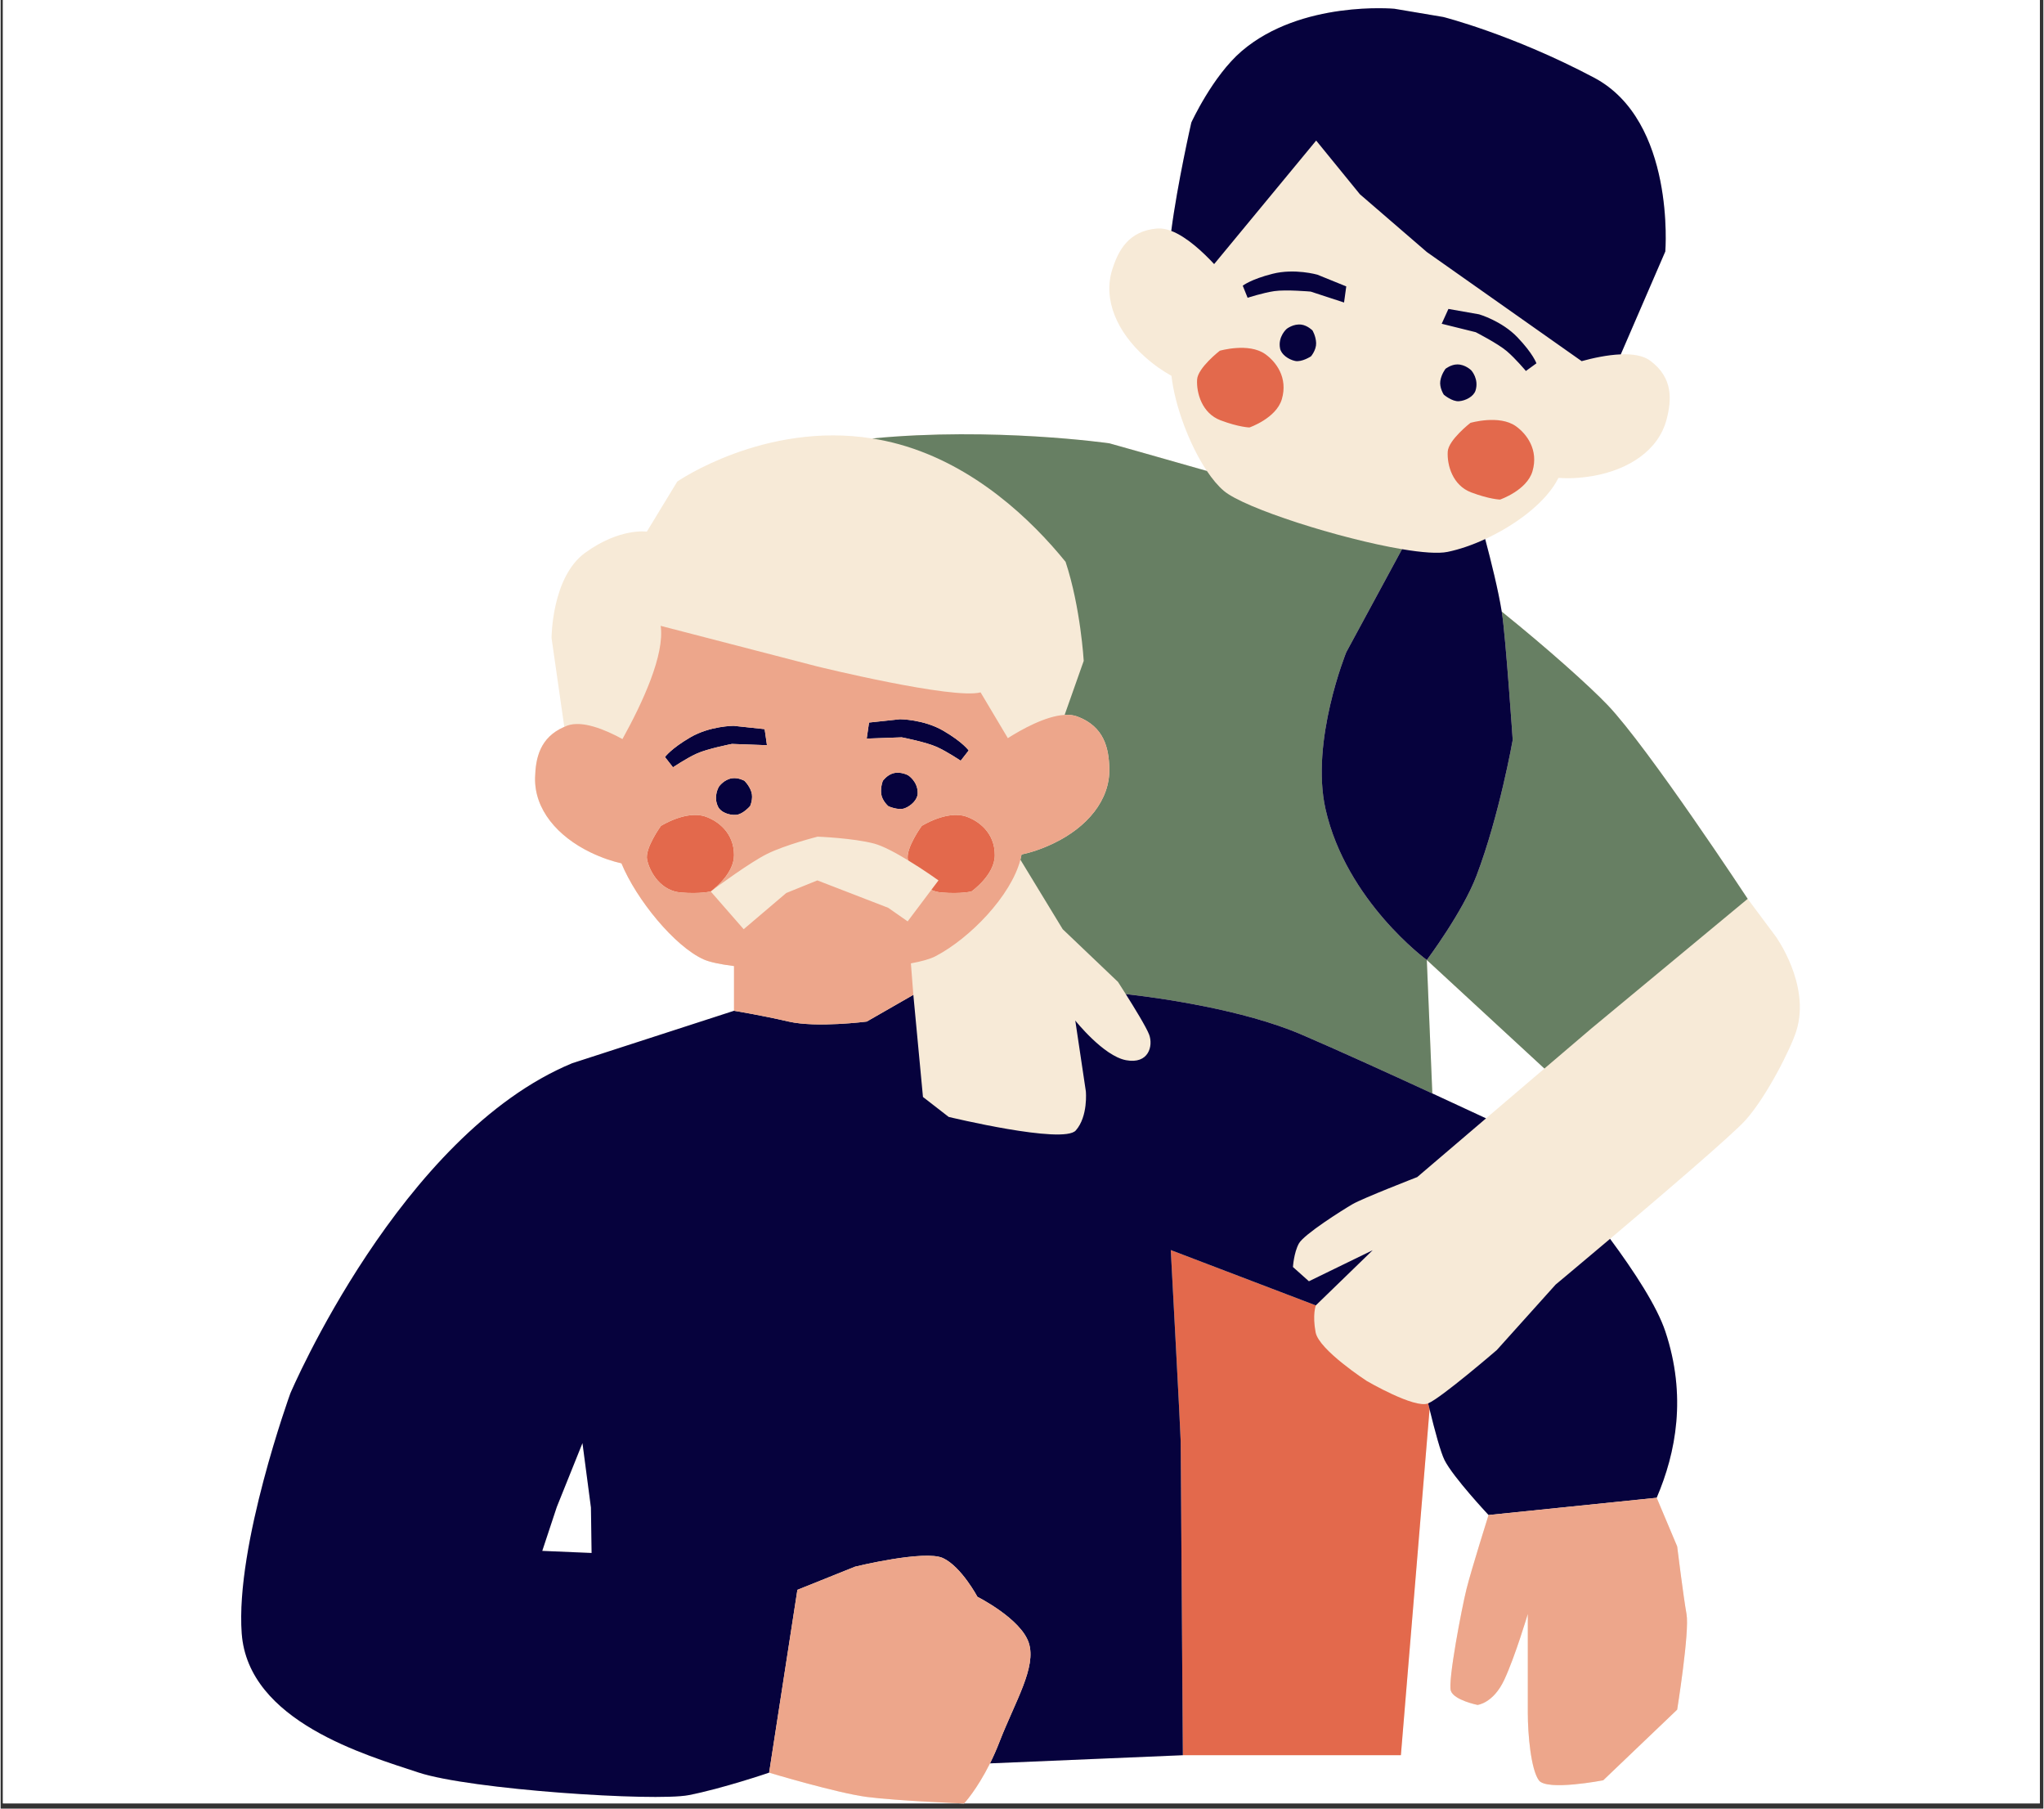 <svg xmlns="http://www.w3.org/2000/svg" xmlns:xlink="http://www.w3.org/1999/xlink" width="260" zoomAndPan="magnify" viewBox="0 0 194.88 172.5" height="230" preserveAspectRatio="xMidYMid meet" version="1.0"><rect x="0" y="0" width="194.88" height="172.5" fill="#333333" stroke="none"/><defs><clipPath id="5bde215e58"><path d="M 0.223 0 L 194.539 0 L 194.539 172 L 0.223 172 Z M 0.223 0 " clip-rule="nonzero"/></clipPath><clipPath id="23de75915b"><path d="M 22.387 0 L 172 0 L 172 172 L 22.387 172 Z M 22.387 0 " clip-rule="nonzero"/></clipPath><clipPath id="ca233c3a7c"><path d="M 22.387 0 L 160 0 L 160 172 L 22.387 172 Z M 22.387 0 " clip-rule="nonzero"/></clipPath><clipPath id="6faa698559"><path d="M 50 59 L 161 59 L 161 172 L 50 172 Z M 50 59 " clip-rule="nonzero"/></clipPath></defs><g clip-path="url(#5bde215e58)"><path fill="#ffffff" d="M 0.223 0 L 194.656 0 L 194.656 172 L 0.223 172 Z M 0.223 0 " fill-opacity="1" fill-rule="nonzero"/><path fill="#ffffff" d="M 0.223 0 L 194.656 0 L 194.656 172 L 0.223 172 Z M 0.223 0 " fill-opacity="1" fill-rule="nonzero"/></g><g clip-path="url(#23de75915b)"><path fill="#f7ead7" d="M 169.344 89.312 L 166.672 85.727 C 166.672 85.727 157.18 71.309 153.32 67.258 C 151.543 65.398 147.547 61.828 143.211 58.332 C 142.883 56.312 142.191 53.523 141.629 51.414 C 144.387 50.145 147.105 48.152 148.371 46.031 C 148.449 45.902 148.531 45.75 148.617 45.582 C 149.484 45.645 150.582 45.621 151.871 45.402 C 155.324 44.809 158.168 42.949 158.934 40.004 C 159.414 38.164 159.586 36.055 157.379 34.406 C 156.699 33.898 155.668 33.754 154.566 33.797 L 158.812 23.984 C 158.812 23.984 159.805 11.535 152.02 7.41 C 144.234 3.285 137.633 1.621 137.633 1.621 L 132.973 0.836 C 132.973 0.836 124.078 0.012 118.398 4.875 C 115.621 7.254 113.594 11.688 113.594 11.688 C 113.594 11.688 112.27 17.504 111.68 22.023 C 111.223 21.848 110.773 21.762 110.348 21.793 C 107.602 22.016 106.625 23.891 106.051 25.707 C 105.133 28.609 106.551 31.695 109.156 34.027 C 110.086 34.855 110.957 35.438 111.699 35.844 C 112.016 38.684 113.41 42.43 115.078 44.918 C 110.043 43.477 105.77 42.281 105.77 42.281 C 105.77 42.281 94.691 40.699 83.156 41.82 C 72.863 40.184 64.555 45.926 64.555 45.926 L 61.648 50.707 C 61.648 50.707 59.078 50.316 55.762 52.723 C 52.559 55.047 52.559 60.852 52.559 60.852 L 53.773 69.324 C 51.434 70.336 51.035 72.328 50.988 74.164 C 50.91 77.203 53.129 79.777 56.281 81.301 C 57.402 81.84 58.398 82.156 59.227 82.344 C 60.656 85.809 64.312 90.27 67.066 91.504 C 67.645 91.766 68.668 91.977 69.965 92.141 L 69.965 96.406 L 54.52 101.41 C 38.133 108.203 27.641 132.891 27.641 132.891 C 27.641 132.891 22.383 147.375 23 155.789 C 23.617 164.203 34.906 167.406 39.836 169.047 C 44.77 170.688 62.434 171.836 65.629 171.215 C 68.824 170.598 73.316 169.07 73.316 169.07 C 73.316 169.07 79.77 171.012 82.648 171.387 C 85.527 171.762 91.91 172.012 91.91 172.012 C 91.91 172.012 93.129 170.711 94.387 168.184 L 112.785 167.406 L 133.586 167.406 L 136.32 134.41 C 136.82 136.449 137.379 138.516 137.75 139.258 C 138.574 140.902 141.949 144.496 141.949 144.5 C 141.949 144.5 140.301 149.738 139.848 151.535 C 139.398 153.332 138.051 160.367 138.352 161.262 C 138.648 162.16 140.898 162.609 140.898 162.609 C 140.898 162.609 142.398 162.461 143.445 160.215 C 144.496 157.969 145.695 153.93 145.695 153.93 C 145.695 153.93 145.695 161.262 145.695 163.359 C 145.695 165.453 145.996 168.75 146.746 169.797 C 147.492 170.844 152.891 169.797 152.891 169.797 L 159.941 163.059 C 159.941 163.059 161.137 155.617 160.836 153.949 C 160.535 152.281 159.941 147.492 159.941 147.492 L 157.988 142.852 C 159.836 138.543 160.867 133.137 158.812 126.98 C 158.02 124.605 155.875 121.309 153.543 118.156 C 158.445 114.016 165.227 108.223 166.48 106.82 C 168.48 104.582 170.801 99.988 171.32 98.301 C 172.684 93.902 169.344 89.312 169.344 89.312 Z M 51.672 147.918 L 53.059 143.73 L 55.508 137.637 L 56.316 143.785 L 56.379 148.117 Z M 141.711 106.664 C 140.242 105.98 138.477 105.16 136.586 104.289 L 136.059 91.562 L 147.281 101.914 Z M 141.711 106.664 " fill-opacity="1" fill-rule="nonzero"/></g><path fill="#677f63" d="M 166.672 85.727 L 151.781 98.074 L 147.277 101.914 L 136.059 91.562 C 136.059 91.562 139.469 87.02 140.801 83.52 C 142.988 77.766 144.254 70.574 144.254 70.574 C 144.254 70.574 143.582 60.723 143.23 58.477 C 143.227 58.43 143.215 58.379 143.207 58.332 C 147.547 61.828 151.543 65.398 153.32 67.258 C 157.18 71.309 166.672 85.727 166.672 85.727 Z M 126.398 77.16 C 124.938 70.676 128.375 62.207 128.375 62.207 L 133.695 52.379 C 127.793 51.387 118.664 48.484 116.695 46.816 C 116.145 46.352 115.598 45.695 115.078 44.918 C 110.043 43.477 105.77 42.281 105.77 42.281 C 105.77 42.281 94.691 40.699 83.156 41.82 C 84.008 41.957 84.867 42.137 85.738 42.379 C 92.938 44.383 98.371 49.609 101.598 53.586 C 103.035 57.934 103.328 63.031 103.328 63.031 L 101.508 68.184 C 101.945 68.16 102.359 68.203 102.723 68.34 C 105.301 69.309 105.723 71.383 105.77 73.289 C 105.848 76.328 103.633 78.902 100.477 80.422 C 99.297 80.992 98.25 81.316 97.398 81.5 C 97.363 81.684 97.324 81.852 97.289 81.996 L 101.324 88.625 L 106.598 93.652 C 106.598 93.652 106.91 94.133 107.336 94.809 C 110.648 95.188 118.535 96.289 124.086 98.664 C 127.426 100.094 132.309 102.316 136.586 104.289 L 136.059 91.562 C 136.059 91.562 128.375 85.945 126.398 77.16 Z M 126.398 77.16 " fill-opacity="1" fill-rule="nonzero"/><path fill="#e3694c" d="M 136.188 133.848 C 136.23 134.035 136.277 134.223 136.324 134.41 L 133.586 167.406 L 112.785 167.406 C 112.785 167.406 112.578 138.062 112.578 137.445 C 112.578 136.832 111.633 119.227 111.633 119.227 L 125.469 124.504 C 125.469 124.504 125.133 125.398 125.453 127.078 C 125.773 128.758 130.336 131.715 130.336 131.715 C 130.336 131.715 134.914 134.387 136.188 133.848 Z M 67.246 77.883 C 65.418 77.242 62.992 78.773 62.992 78.773 C 62.992 78.773 61.43 80.918 61.676 82.008 C 61.961 83.273 63.023 84.973 64.898 85.125 C 66.773 85.277 67.742 85.023 67.742 85.023 C 67.742 85.023 67.777 84.996 67.844 84.945 C 68.273 84.613 69.957 83.223 69.965 81.57 C 69.969 79.426 68.434 78.297 67.246 77.883 Z M 92.129 77.883 C 90.297 77.242 87.875 78.773 87.875 78.773 C 87.875 78.773 86.309 80.918 86.555 82.008 C 86.559 82.023 86.562 82.035 86.566 82.051 C 88.105 82.984 89.473 83.969 89.473 83.969 L 88.785 84.879 C 89.086 85.008 89.418 85.098 89.777 85.125 C 91.652 85.277 92.621 85.023 92.621 85.023 C 92.621 85.023 94.836 83.469 94.844 81.57 C 94.852 79.426 93.312 78.297 92.129 77.883 Z M 116.379 40.086 C 118.137 40.75 119.141 40.77 119.141 40.77 C 119.141 40.77 121.699 39.891 122.23 38.07 C 122.832 36.008 121.668 34.5 120.645 33.773 C 119.062 32.652 116.309 33.453 116.309 33.453 C 116.309 33.453 114.211 35.082 114.145 36.199 C 114.07 37.496 114.621 39.422 116.379 40.086 Z M 144.555 40.648 C 142.973 39.527 140.219 40.332 140.219 40.332 C 140.219 40.332 138.121 41.961 138.055 43.074 C 137.98 44.371 138.527 46.297 140.289 46.961 C 142.047 47.625 143.047 47.648 143.047 47.648 C 143.047 47.648 145.609 46.766 146.141 44.945 C 146.742 42.887 145.578 41.379 144.555 40.648 Z M 144.555 40.648 " fill-opacity="1" fill-rule="nonzero"/><g clip-path="url(#ca233c3a7c)"><path fill="#06023d" d="M 157.988 142.852 L 141.949 144.496 C 141.949 144.496 138.574 140.898 137.75 139.258 C 137.379 138.516 136.82 136.449 136.324 134.41 C 136.277 134.223 136.23 134.035 136.188 133.848 C 137.461 133.312 142.742 128.758 142.742 128.758 L 148.348 122.52 C 148.348 122.52 150.609 120.633 153.543 118.156 C 155.875 121.305 158.02 124.602 158.812 126.98 C 160.867 133.137 159.836 138.543 157.988 142.852 Z M 123.852 118.605 C 123.371 119.484 123.289 120.844 123.289 120.844 L 124.812 122.203 L 130.895 119.242 L 125.469 124.504 L 111.633 119.227 C 111.633 119.227 112.578 136.832 112.578 137.445 C 112.578 138.062 112.785 167.406 112.785 167.406 L 94.387 168.184 C 94.691 167.57 95 166.891 95.289 166.137 C 96.793 162.262 98.84 159.012 98.09 156.695 C 97.34 154.383 93.188 152.297 93.188 152.297 C 93.188 152.297 91.648 149.418 89.902 148.605 C 88.156 147.797 81.52 149.422 81.52 149.422 L 76.012 151.633 L 73.316 169.07 C 73.316 169.07 68.824 170.598 65.629 171.215 C 62.434 171.836 44.77 170.688 39.84 169.047 C 34.906 167.406 23.617 164.203 23 155.789 C 22.383 147.375 27.641 132.891 27.641 132.891 C 27.641 132.891 38.133 108.203 54.52 101.41 L 69.965 96.406 L 69.969 96.406 C 69.969 96.406 72.512 96.816 75.18 97.434 C 77.852 98.047 82.625 97.434 82.625 97.434 L 87.074 94.883 L 87.992 104.625 L 90.445 106.527 C 90.445 106.527 101.379 109.168 102.57 107.82 C 103.762 106.473 103.531 104.086 103.531 104.086 L 102.523 97.336 C 102.523 97.336 105.203 100.715 107.363 101.117 C 109.523 101.523 109.973 99.758 109.57 98.68 C 109.305 97.977 108.129 96.059 107.336 94.809 C 110.648 95.188 118.539 96.289 124.086 98.664 C 127.426 100.094 132.309 102.316 136.59 104.289 C 138.477 105.16 140.246 105.98 141.711 106.664 L 135.145 112.266 C 135.145 112.266 129.938 114.285 128.977 114.848 C 128.016 115.406 124.332 117.727 123.852 118.605 Z M 56.379 148.117 L 56.316 143.781 L 55.508 137.637 L 53.059 143.73 L 51.672 147.918 Z M 136.059 91.562 C 136.059 91.562 139.469 87.02 140.801 83.52 C 142.988 77.766 144.254 70.574 144.254 70.574 C 144.254 70.574 143.582 60.723 143.23 58.477 C 143.227 58.43 143.215 58.379 143.207 58.332 C 142.883 56.312 142.191 53.523 141.629 51.414 C 140.402 51.984 139.164 52.406 138.043 52.637 C 137.156 52.82 135.59 52.699 133.695 52.379 L 128.375 62.207 C 128.375 62.207 124.938 70.676 126.395 77.16 C 128.375 85.945 136.059 91.562 136.059 91.562 Z M 70.953 74.465 C 70.953 74.465 70.379 74.141 69.785 74.227 C 69.023 74.336 68.547 74.996 68.547 74.996 C 68.547 74.996 67.93 75.934 68.457 76.969 C 68.719 77.48 69.508 77.77 70.168 77.719 C 70.828 77.668 71.504 76.875 71.504 76.875 C 71.504 76.875 71.828 76.156 71.621 75.527 C 71.418 74.895 70.953 74.465 70.953 74.465 Z M 85.121 73.762 C 84.547 73.934 84.164 74.473 84.164 74.473 C 84.164 74.473 83.926 75.059 84.008 75.719 C 84.09 76.379 84.688 76.891 84.688 76.891 C 84.688 76.891 85.633 77.324 86.254 77.09 C 86.875 76.855 87.469 76.262 87.488 75.688 C 87.527 74.527 86.57 73.941 86.57 73.941 C 86.57 73.941 85.855 73.543 85.121 73.762 Z M 66.418 71.871 C 67.438 71.406 69.766 70.953 69.766 70.953 L 73.109 71.074 L 72.887 69.543 L 69.93 69.227 C 69.93 69.227 67.676 69.23 65.801 70.324 C 63.926 71.418 63.379 72.203 63.379 72.203 L 64.145 73.184 C 64.145 73.184 65.395 72.336 66.418 71.871 Z M 89.316 71.242 C 90.34 71.707 91.59 72.555 91.59 72.555 L 92.352 71.578 C 92.352 71.578 91.809 70.789 89.934 69.695 C 88.059 68.602 85.801 68.598 85.801 68.598 L 82.848 68.914 L 82.625 70.445 L 85.965 70.324 C 85.965 70.324 88.293 70.777 89.316 71.242 Z M 122.695 31.363 C 122.695 31.363 121.84 32.09 122.059 33.23 C 122.168 33.797 122.848 34.289 123.496 34.426 C 124.145 34.559 125.012 33.984 125.012 33.984 C 125.012 33.984 125.523 33.383 125.5 32.719 C 125.48 32.059 125.152 31.516 125.152 31.516 C 125.152 31.516 124.688 31.043 124.094 30.961 C 123.336 30.859 122.695 31.363 122.695 31.363 Z M 140.703 37.262 C 141.062 36.156 140.305 35.328 140.305 35.328 C 140.305 35.328 139.73 34.746 138.961 34.758 C 138.363 34.762 137.844 35.176 137.844 35.176 C 137.844 35.176 137.453 35.672 137.348 36.328 C 137.246 36.984 137.68 37.641 137.68 37.641 C 137.68 37.641 138.469 38.32 139.129 38.266 C 139.789 38.215 140.523 37.805 140.703 37.262 Z M 128.375 27.316 L 125.621 26.199 C 125.621 26.199 123.453 25.578 121.348 26.113 C 119.242 26.645 118.5 27.25 118.5 27.25 L 118.965 28.402 C 118.965 28.402 120.402 27.93 121.512 27.766 C 122.625 27.602 124.984 27.812 124.984 27.812 L 128.164 28.852 Z M 145.512 35.383 L 146.516 34.652 C 146.516 34.652 146.211 33.746 144.711 32.176 C 143.215 30.605 141.047 29.98 141.047 29.98 L 138.121 29.465 L 137.48 30.879 L 140.727 31.684 C 140.727 31.684 142.836 32.762 143.691 33.492 C 144.543 34.219 145.512 35.383 145.512 35.383 Z M 115.77 25.188 L 125.504 13.406 L 129.676 18.527 L 136.059 24.035 L 150.832 34.445 C 151.863 34.16 153.262 33.848 154.566 33.797 L 158.812 23.984 C 158.812 23.984 159.805 11.535 152.02 7.41 C 144.234 3.285 137.633 1.621 137.633 1.621 L 132.973 0.836 C 132.973 0.836 124.078 0.012 118.398 4.875 C 115.621 7.254 113.594 11.688 113.594 11.688 C 113.594 11.688 112.266 17.504 111.68 22.023 C 113.172 22.594 114.742 24.082 115.77 25.188 Z M 115.77 25.188 " fill-opacity="1" fill-rule="nonzero"/></g><g clip-path="url(#6faa698559)"><path fill="#eda68b" d="M 159.945 163.059 L 152.891 169.797 C 152.891 169.797 147.496 170.844 146.746 169.797 C 145.996 168.75 145.695 165.453 145.695 163.359 C 145.695 161.262 145.695 153.93 145.695 153.93 C 145.695 153.93 144.496 157.969 143.449 160.215 C 142.398 162.461 140.898 162.609 140.898 162.609 C 140.898 162.609 138.652 162.16 138.352 161.262 C 138.051 160.367 139.402 153.328 139.852 151.535 C 140.301 149.738 141.949 144.5 141.949 144.5 L 157.988 142.852 L 159.945 147.492 C 159.945 147.492 160.535 152.281 160.836 153.949 C 161.137 155.617 159.945 163.059 159.945 163.059 Z M 105.77 73.289 C 105.848 76.328 103.633 78.902 100.477 80.422 C 99.297 80.992 98.25 81.316 97.398 81.5 C 97.363 81.684 97.324 81.852 97.289 81.996 C 96.379 85.453 92.484 89.477 89.195 91.199 C 88.68 91.469 87.863 91.695 86.84 91.883 L 86.918 92.875 L 87.074 94.883 L 82.625 97.434 C 82.625 97.434 77.852 98.051 75.18 97.434 C 72.512 96.816 69.969 96.406 69.969 96.406 L 69.965 96.41 L 69.965 92.141 C 68.668 91.977 67.645 91.766 67.066 91.504 C 64.312 90.27 60.656 85.809 59.227 82.344 C 58.398 82.156 57.402 81.84 56.281 81.301 C 53.129 79.777 50.91 77.203 50.988 74.164 C 51.035 72.328 51.434 70.336 53.773 69.328 C 53.859 69.289 53.941 69.25 54.035 69.215 C 55.469 68.676 57.66 69.578 59.324 70.488 C 61.266 66.98 63.363 62.434 62.969 59.691 L 77.918 63.566 C 77.918 63.566 90.844 66.738 93.488 66.035 L 96.09 70.402 C 97.375 69.586 99.68 68.289 101.508 68.184 C 101.945 68.16 102.359 68.203 102.723 68.34 C 105.301 69.309 105.723 71.383 105.77 73.289 Z M 82.625 70.445 L 85.965 70.324 C 85.965 70.324 88.293 70.777 89.316 71.242 C 90.34 71.707 91.59 72.555 91.59 72.555 L 92.355 71.578 C 92.355 71.578 91.809 70.789 89.934 69.695 C 88.059 68.602 85.801 68.598 85.801 68.598 L 82.848 68.914 Z M 86.57 73.941 C 86.57 73.941 85.855 73.543 85.121 73.762 C 84.547 73.934 84.164 74.473 84.164 74.473 C 84.164 74.473 83.926 75.059 84.008 75.719 C 84.09 76.379 84.688 76.891 84.688 76.891 C 84.688 76.891 85.633 77.324 86.254 77.09 C 86.875 76.855 87.469 76.262 87.488 75.688 C 87.527 74.527 86.57 73.941 86.57 73.941 Z M 63.379 72.203 L 64.145 73.184 C 64.145 73.184 65.395 72.336 66.418 71.871 C 67.438 71.406 69.766 70.953 69.766 70.953 L 73.109 71.074 L 72.887 69.543 L 69.93 69.227 C 69.93 69.227 67.676 69.23 65.801 70.324 C 63.926 71.418 63.379 72.203 63.379 72.203 Z M 71.621 75.527 C 71.418 74.895 70.953 74.465 70.953 74.465 C 70.953 74.465 70.379 74.141 69.785 74.227 C 69.027 74.336 68.547 74.996 68.547 74.996 C 68.547 74.996 67.93 75.934 68.457 76.969 C 68.719 77.48 69.508 77.77 70.168 77.719 C 70.828 77.668 71.504 76.875 71.504 76.875 C 71.504 76.875 71.828 76.16 71.621 75.527 Z M 94.844 81.57 C 94.852 79.426 93.312 78.297 92.129 77.883 C 90.297 77.242 87.875 78.773 87.875 78.773 C 87.875 78.773 86.309 80.918 86.555 82.008 C 86.559 82.02 86.562 82.035 86.566 82.051 C 85.426 81.355 84.191 80.688 83.344 80.461 C 81.344 79.93 77.945 79.797 77.945 79.797 C 77.945 79.797 74.863 80.574 73.109 81.449 C 71.523 82.238 68.438 84.504 67.84 84.945 C 68.273 84.613 69.957 83.223 69.965 81.57 C 69.969 79.426 68.434 78.297 67.246 77.883 C 65.418 77.238 62.992 78.773 62.992 78.773 C 62.992 78.773 61.43 80.918 61.676 82.008 C 61.961 83.273 63.023 84.973 64.898 85.125 C 66.773 85.277 67.738 85.02 67.738 85.02 L 70.887 88.625 L 74.949 85.172 L 77.918 83.969 L 84.676 86.582 L 86.531 87.879 L 88.785 84.879 C 89.086 85.008 89.418 85.094 89.777 85.125 C 91.652 85.277 92.621 85.02 92.621 85.02 C 92.621 85.02 94.836 83.465 94.844 81.57 Z M 93.188 152.297 C 93.188 152.297 91.648 149.418 89.902 148.605 C 88.156 147.797 81.52 149.422 81.52 149.422 L 76.012 151.633 L 73.316 169.07 C 73.316 169.07 79.77 171.012 82.648 171.387 C 85.527 171.762 91.91 172.012 91.91 172.012 C 91.91 172.012 93.129 170.711 94.387 168.184 C 94.691 167.57 95 166.891 95.289 166.137 C 96.793 162.262 98.84 159.012 98.09 156.699 C 97.34 154.383 93.188 152.297 93.188 152.297 Z M 93.188 152.297 " fill-opacity="1" fill-rule="nonzero"/></g></svg>